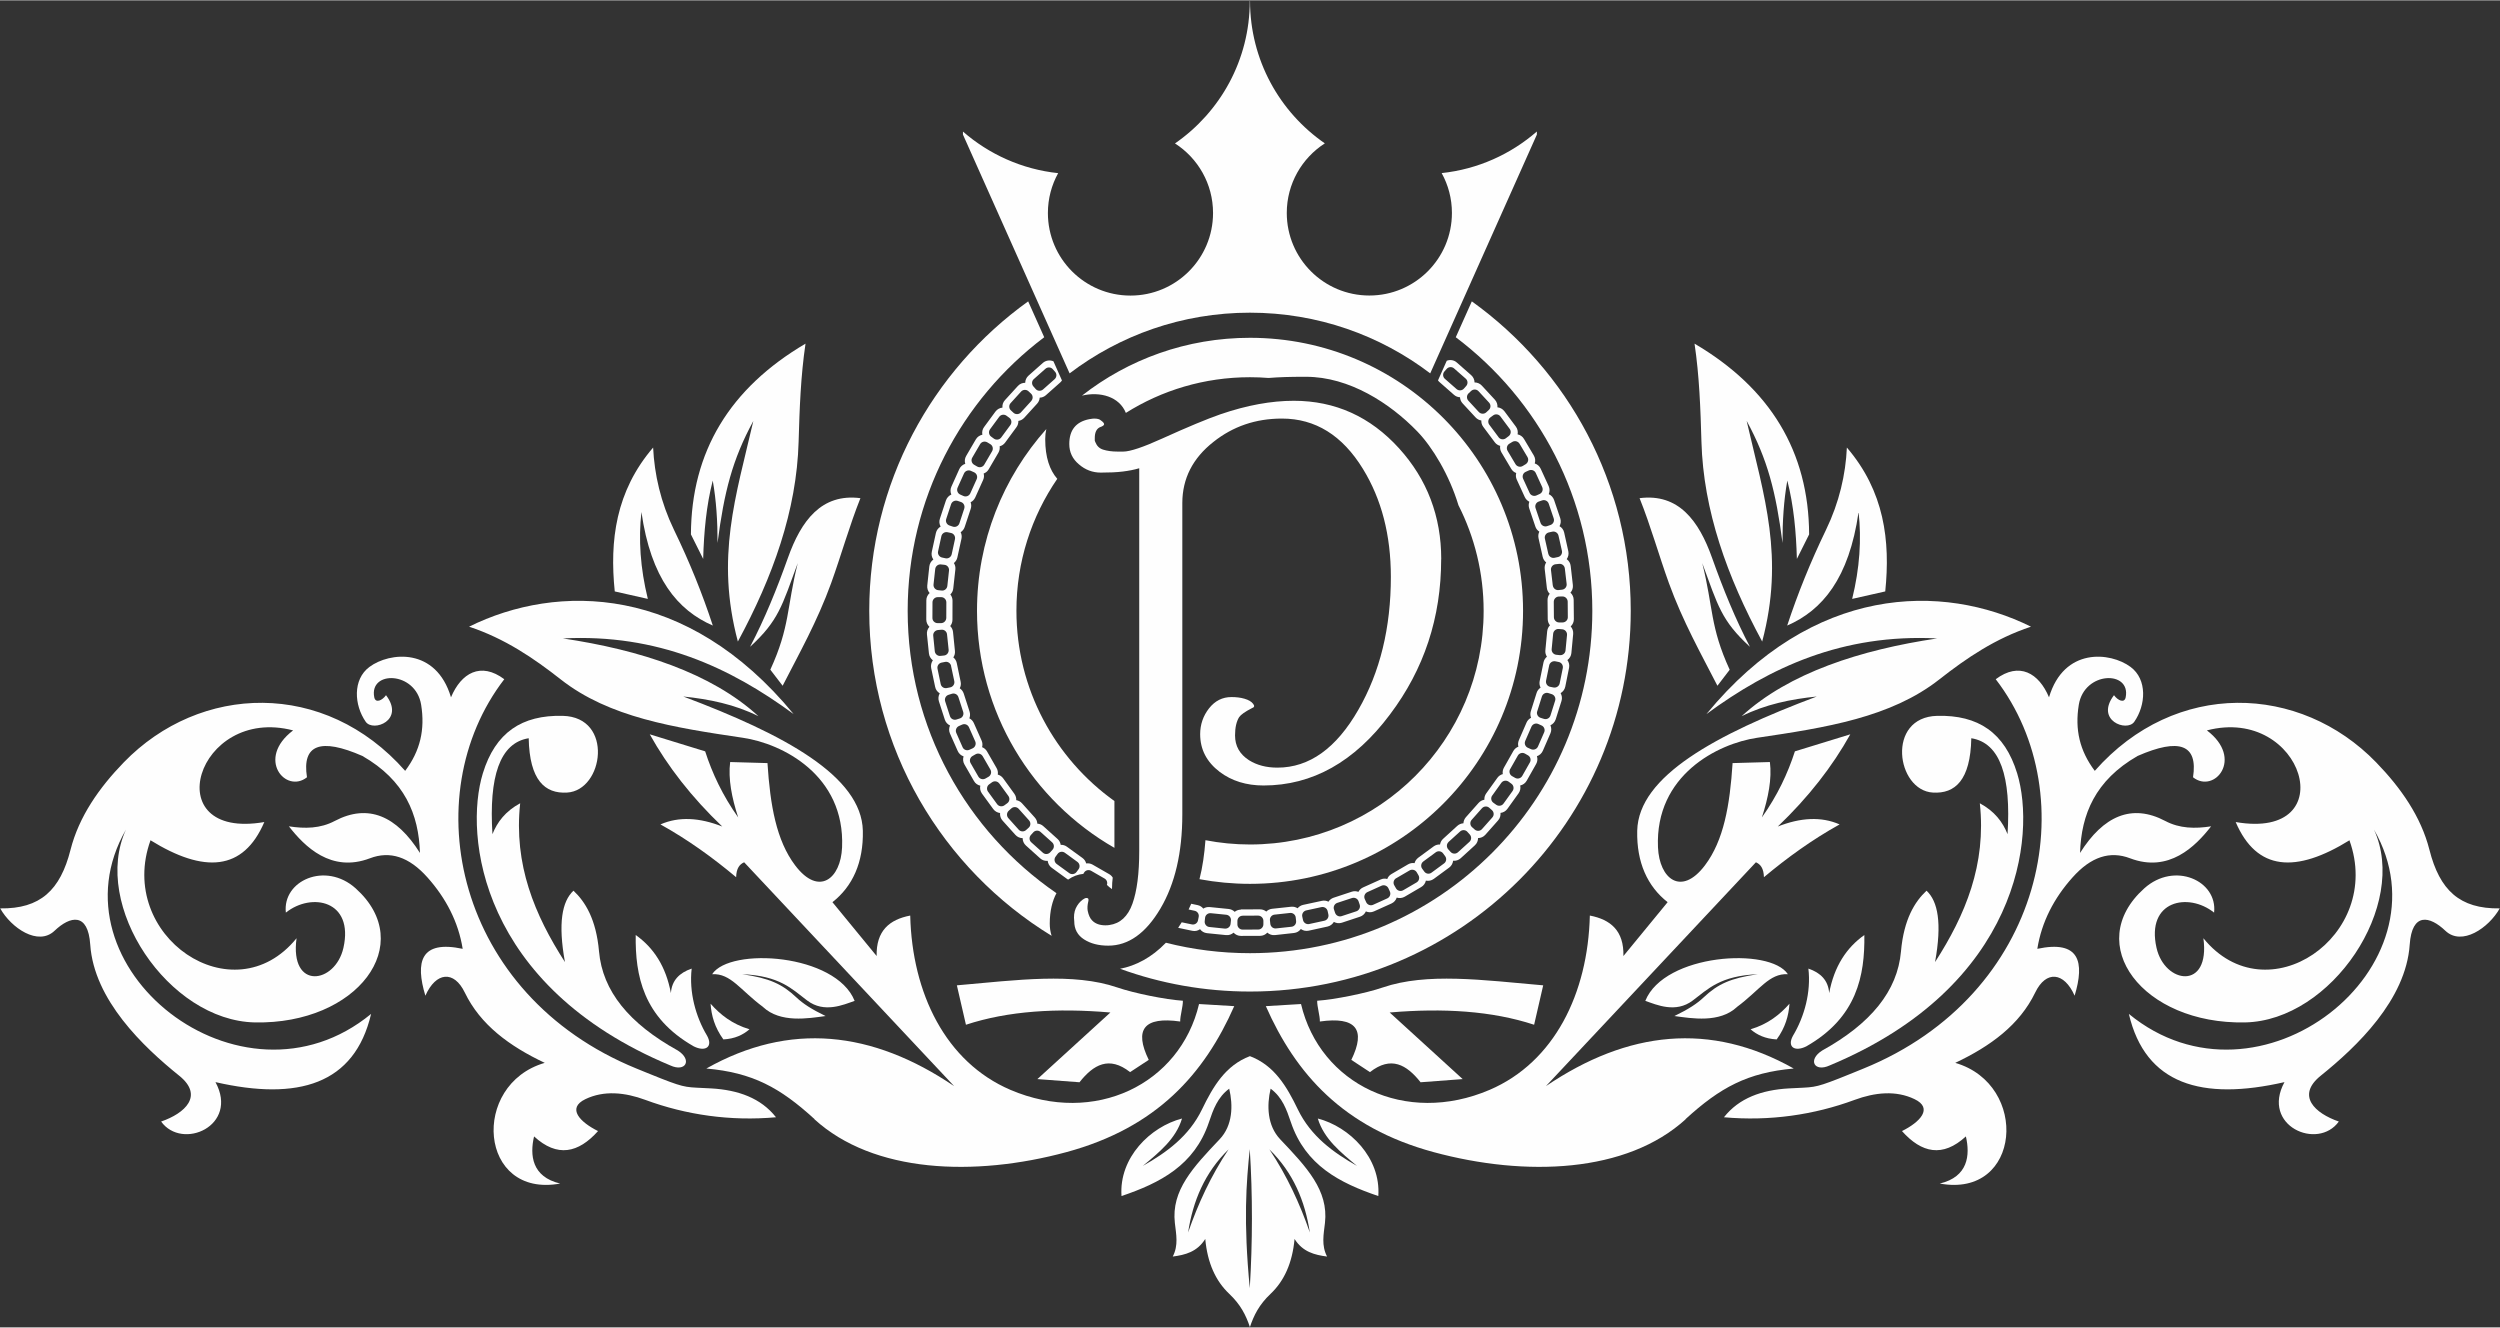 <?xml version="1.0" encoding="UTF-8"?>
<!DOCTYPE svg PUBLIC "-//W3C//DTD SVG 1.1//EN" "http://www.w3.org/Graphics/SVG/1.1/DTD/svg11.dtd">
<!-- Creator: CorelDRAW 2018 (64-Bit) -->
<svg xmlns="http://www.w3.org/2000/svg" xml:space="preserve" width="1.173in" height="0.623in" version="1.1" style="shape-rendering:geometricPrecision; text-rendering:geometricPrecision; image-rendering:optimizeQuality; fill-rule:evenodd; clip-rule:evenodd"
viewBox="0 0 402.07 213.43"
 xmlns:xlink="http://www.w3.org/1999/xlink">
 <rect x="0" y="0" width="402.07" height="213.43" fill="#333333" stroke="none"/>
 <defs>
  <style type="text/css">
   <![CDATA[
    .fil0 {fill:#FEFEFE}
    .fil1 {fill:#FEFEFE;fill-rule:nonzero}
   ]]>
  </style>
 </defs>
 <g id="Layer_x0020_1">
  <g id="_2860010336912">
   <path class="fil0" d="M201.04 54.27c24.25,0 43.91,19.66 43.91,43.91 0,24.25 -19.66,43.91 -43.91,43.91 -2.78,0 -5.49,-0.26 -8.13,-0.75 0.5,-1.96 0.79,-4.01 0.96,-6.27 2.32,0.45 4.72,0.69 7.17,0.69 20.75,0 37.57,-16.82 37.57,-37.57 0,-6.11 -1.46,-11.89 -4.05,-16.99 -1.47,-4.86 -4.18,-9.35 -6.6,-11.85 -4.4,-4.56 -10.96,-8.81 -17.92,-8.81l-0.33 0c-2.17,0 -3.99,0.05 -5.69,0.19 -0.99,-0.08 -1.98,-0.12 -2.99,-0.12 -7.34,0 -14.18,2.1 -19.96,5.74 -1.06,-2.64 -4.16,-3.47 -7.06,-2.78 7.45,-5.83 16.83,-9.3 27.03,-9.3zm-21.81 82.03c-13.21,-7.57 -22.1,-21.81 -22.1,-38.12 0,-11.23 4.22,-21.47 11.15,-29.24 -0.12,0.51 -0.18,1.04 -0.18,1.61 0,2.95 0.72,5 1.94,6.4 -4.14,6.04 -6.57,13.35 -6.57,21.22 0,12.62 6.22,23.78 15.76,30.6l0 7.53z"/>
   <path class="fil0" d="M234.13 54.18c13.34,10.05 21.96,26.02 21.96,44 0,30.41 -24.65,55.06 -55.05,55.06 -4.67,0 -9.2,-0.58 -13.53,-1.68 -2.29,2.39 -4.87,3.71 -7.37,4.19 6.52,2.37 13.56,3.66 20.9,3.66 33.82,0 61.23,-27.41 61.23,-61.23 0,-20.51 -10.08,-38.66 -25.56,-49.77l-2.58 5.77zm-64.22 89.41c-14.45,-9.92 -23.93,-26.56 -23.93,-45.41 0,-17.98 8.62,-33.95 21.96,-44l-2.58 -5.77c-15.48,11.11 -25.56,29.26 -25.56,49.77 0,22.13 11.74,41.51 29.33,52.27 -0.2,-0.62 -0.3,-1.28 -0.3,-1.96 0,-2.05 0.42,-3.67 1.08,-4.9z"/>
   <path class="fil0" d="M248.18 158.41c-9.81,-0.86 -18.72,-2.07 -25.78,0.34 -2.78,0.95 -7.72,1.94 -10.56,2.14 -0.03,0.89 0.46,2.46 0.43,3.34 5.84,-0.83 7.45,1.28 5.06,6.17 1,0.66 2,1.31 3,1.97 3.38,-2.66 5.9,-1.2 8.14,1.63 2.26,-0.17 4.51,-0.34 6.77,-0.51 -3.91,-3.57 -7.83,-7.14 -11.74,-10.71 8.6,-0.74 16.45,-0.26 23.23,1.97 0.49,-2.11 0.97,-4.23 1.46,-6.34z"/>
   <path class="fil0" d="M278.18 107.66c-0.66,0.86 -1.31,1.71 -1.97,2.57 -2.65,-5.17 -5.57,-10.35 -7.8,-16.5 -1.62,-4.48 -2.94,-9.24 -4.72,-13.67 6.26,-0.8 9.53,3.61 11.66,9.6 1.79,5.03 3.73,9.81 6.09,14.31 -4.61,-4.23 -5.13,-6.58 -7.67,-13.46 1.8,7.21 1.23,10.2 4.41,17.14z"/>
   <path class="fil0" d="M280.92 67.68c2.81,12.15 6.09,21.87 2.49,35.44 -5.62,-10.39 -9.46,-21.05 -9.77,-32.14 -0.15,-5.26 -0.33,-10.51 -1.11,-15.77 12.17,7.16 18.37,17.35 18.43,30.68 -0.66,1.31 -1.31,2.63 -1.97,3.94 -0.12,-4.35 -0.51,-8.59 -1.54,-12.6 -0.57,3.21 -0.78,6.58 -0.77,10.03 -1.06,-8.21 -2.4,-13.43 -5.74,-19.58z"/>
   <path class="fil0" d="M297.89 96.26c1.77,-0.4 3.54,-0.8 5.31,-1.2 0.84,-8.16 -0.15,-16.12 -6.17,-23.14 -0.2,4.34 -1.23,8.83 -3.34,13.2 -2.53,5.24 -4.56,10.28 -6.26,15.43 5.64,-2.45 9.95,-7.57 11.48,-18.26 0.49,4.38 0.19,9.02 -1.03,13.97z"/>
   <path class="fil0" d="M258.69 177.97c-5.72,2.9 -11.72,3.56 -17.7,3.64 6.02,-0.7 11.78,-1.83 17.36,-4.89 6.03,-3.31 12.14,-4.67 17.7,-4.37 -7.45,0.4 -11.64,2.71 -17.35,5.61z"/>
   <path class="fil0" d="M271.08 179.93c5.58,-5.1 9.98,-7.48 17.4,-8.14 -13.4,-7.55 -26.68,-6.08 -39.85,2.83 11.26,-12 22.51,-24 33.77,-36 0.72,0.32 1.25,0.94 1.29,2.4 3.75,-3.14 7.74,-6.03 12.17,-8.49 -2.96,-1.3 -6.3,-1.1 -9.94,0.34 4.93,-4.71 8.78,-9.66 11.66,-14.83 -2.97,0.91 -5.94,1.83 -8.91,2.74 -1.14,3.54 -2.8,7.08 -5.31,10.63 1.03,-3.17 1.63,-6.2 1.29,-8.91 -2,0.06 -4,0.11 -6,0.17 -0.44,6.79 -1.42,12.44 -4.46,16.46 -3.8,5.02 -7.33,2.15 -7.54,-2.92 -0.49,-11.62 9.65,-16.68 15.94,-17.61 11.1,-1.64 21.52,-3.27 29.31,-9.39 4.37,-3.43 9,-6.58 14.74,-8.48 -14.23,-7.05 -35.05,-6.81 -52.2,14.06 10.23,-7.52 21.88,-12.94 37.11,-12.17 -12.31,1.83 -23.86,5.54 -31.45,12.51 3.83,-1.91 7.91,-2.74 12.09,-3.17 -16.14,6.07 -28.69,12.78 -28.88,21.6 -0.11,5.07 1.64,8.93 4.89,11.48 -2.37,2.89 -4.74,5.77 -7.11,8.66 0.1,-4.08 -2.07,-5.87 -5.4,-6.51 -0.3,12.52 -5.71,23.57 -16.11,28.03 -13.55,5.8 -27.29,-0.9 -30.34,-13.8 -1.89,0.11 -3.77,0.23 -5.66,0.34 4.8,10.86 12.41,19.53 27,23.48 14.78,4 31.03,3.38 40.54,-5.31z"/>
   <path class="fil0" d="M279.35 161.89c3.66,-2.7 5.18,-5.44 8.19,-5.27 -2.87,-4.39 -19.87,-3.32 -22.93,4.29 1.84,0.64 4.89,2.01 7.62,-0.05 2.48,-1.87 4.42,-3.98 10.47,-4.24 -4.36,0.64 -6.41,1.56 -8.73,3.75 -1.04,0.98 -2.39,1.87 -4.68,2.98 2.8,0.38 7.27,1.16 10.07,-1.46z"/>
   <path class="fil0" d="M287.8 161.37c-0.13,1.91 -0.67,3.83 -2.06,5.74 -1.84,-0.1 -3.16,-0.73 -4.2,-1.63 2.82,-0.84 4.7,-2.36 6.26,-4.11z"/>
   <path class="fil0" d="M299.84 150.32c0.09,6.49 -1.17,13.26 -9.34,17.91 -1.87,0.93 -3.13,0.08 -2.14,-1.71 1.85,-3.09 2.92,-7.03 2.48,-10.8 1.97,0.67 3.2,1.9 3.34,3.94 0.81,-4.31 2.79,-7.31 5.66,-9.34z"/>
   <path class="fil0" d="M310.02 118.59c-1.37,0 -2.48,1.11 -2.48,2.48 0,1.37 1.11,2.48 2.48,2.48 1.37,0 2.48,-1.11 2.48,-2.48 0,-1.37 -1.11,-2.48 -2.48,-2.48z"/>
   <path class="fil0" d="M322.87 134.1c0.58,-9.21 -1.15,-14.68 -5.83,-15.43 -0.13,6.77 -2.62,8.95 -6.17,8.74 -5.9,-0.34 -7.55,-12.14 0.69,-12.34 6.58,-0.16 10.85,2.68 12.86,9.26 3.04,9.95 0.48,34.19 -30.17,46.97 -2.45,1.12 -3.56,-0.89 -1.2,-2.4 7.83,-4.33 12.12,-9.57 12.68,-15.94 0.46,-5.21 2.24,-8.02 4.11,-9.77 1.83,1.71 2.51,5.2 1.37,11.48 4.87,-7.56 8.27,-15.69 7.2,-25.54 2.37,1.28 3.68,3.01 4.46,4.97z"/>
   <path class="fil0" d="M377.9 135.06c-8.64,5.36 -14.96,4.99 -18.34,-2.91 17.47,3.02 10.91,-18.79 -4.63,-14.74 6.02,4.56 1.18,10.25 -2.23,7.54 0.82,-5.28 -2.2,-6.37 -8.91,-3.43 -6.82,3.91 -9.07,9.4 -9.26,15.6 3.74,-5.94 8.31,-7.99 13.71,-5.14 2.31,1.22 4.78,1.26 7.37,0.86 -2.54,3.26 -6.8,7.51 -13.03,5.14 -3.23,-1.23 -6.28,-0.26 -9.26,3.08 -2.97,3.32 -4.97,7.15 -5.66,11.48 6.82,-1.45 7.63,2.13 6,7.54 -1.69,-3.83 -4.6,-4.12 -6.34,-0.51 -2.51,5.2 -7.19,8.63 -12.86,11.31 12,3.49 10.62,21.83 -2.49,19.41 4.57,-1.08 4.9,-4.57 4.2,-7.58 -3.73,3.43 -7.12,2.68 -10.28,-0.86 2.85,-1.41 5.1,-3.67 2.01,-5.14 -2.96,-1.42 -6.32,-1.1 -9.64,0.13 -6.52,2.41 -13.68,3.45 -21,2.79 2.42,-3.08 6.06,-4.39 10.43,-4.64 3.99,-0.23 3.88,0.04 8,-1.57 1.64,-0.64 3.23,-1.31 4.01,-1.62 29.13,-11.87 35.72,-43.83 21.27,-62.62 3.79,-2.84 6.94,-0.99 8.57,2.91 2.4,-8.06 9.86,-7.3 13.11,-4.89 2.73,2.02 2.47,6.15 0.6,8.83 -1.18,1.69 -6.35,-0.22 -3.26,-4.28 0.63,0.87 1.69,1.33 1.88,0.34 0.87,-4.37 -6.66,-4.22 -7.54,1.2 -0.65,3.99 0.14,7.4 2.57,10.63 12.96,-14.72 33,-14 45.25,-1.37 3.98,4.1 7.22,8.74 8.57,14.06 1.65,6.5 4.85,9.52 11.31,9.43 -1.77,3.15 -6.1,6.11 -8.74,3.6 -2.52,-2.4 -5.38,-3 -5.74,2.23 -0.61,8.9 -8.53,16.43 -14.31,21.08 -4,3.22 -0.93,6.05 2.91,7.37 -3.39,4.71 -12.55,0.68 -8.74,-6.34 -13.28,3.04 -22.37,0.39 -25.03,-10.97 20.93,17.2 52.09,-7.62 39.42,-29.65 5.62,12.17 -6.81,30.75 -20.74,31.02 -16.45,0.32 -26.19,-12.59 -16.2,-21.56 4.86,-4.37 11.81,-1.24 11.23,3.9 -4.14,-3.31 -10.97,-1.95 -9.26,5.66 1.31,5.82 8.68,6.89 7.54,-1.54 10.18,12.55 29.04,-0.38 23.48,-15.77z"/>
   <path class="fil0" d="M153.9 158.41c9.8,-0.86 18.72,-2.07 25.78,0.34 2.78,0.95 7.72,1.94 10.56,2.14 0.03,0.89 -0.46,2.46 -0.43,3.34 -5.84,-0.83 -7.44,1.28 -5.06,6.17 -1,0.66 -2,1.31 -3,1.97 -3.38,-2.66 -5.9,-1.2 -8.14,1.63 -2.26,-0.17 -4.51,-0.34 -6.77,-0.51 3.91,-3.57 7.83,-7.14 11.74,-10.71 -8.6,-0.74 -16.45,-0.26 -23.23,1.97 -0.49,-2.11 -0.97,-4.23 -1.46,-6.34z"/>
   <path class="fil0" d="M123.9 107.66c0.66,0.86 1.31,1.71 1.97,2.57 2.65,-5.17 5.57,-10.35 7.8,-16.5 1.62,-4.48 2.94,-9.24 4.71,-13.67 -6.26,-0.8 -9.53,3.61 -11.66,9.6 -1.79,5.03 -3.73,9.81 -6.09,14.31 4.61,-4.23 5.13,-6.58 7.67,-13.46 -1.8,7.21 -1.23,10.2 -4.41,17.14z"/>
   <path class="fil0" d="M121.15 67.68c-2.81,12.15 -6.09,21.87 -2.48,35.44 5.62,-10.39 9.46,-21.05 9.77,-32.14 0.15,-5.26 0.33,-10.51 1.11,-15.77 -12.17,7.16 -18.37,17.35 -18.43,30.68 0.66,1.31 1.31,2.63 1.97,3.94 0.12,-4.35 0.51,-8.59 1.54,-12.6 0.57,3.21 0.78,6.58 0.77,10.03 1.06,-8.21 2.4,-13.43 5.74,-19.58z"/>
   <path class="fil0" d="M104.18 96.26c-1.77,-0.4 -3.54,-0.8 -5.31,-1.2 -0.84,-8.16 0.15,-16.12 6.17,-23.14 0.21,4.34 1.23,8.83 3.34,13.2 2.54,5.24 4.57,10.28 6.26,15.43 -5.64,-2.45 -9.95,-7.57 -11.48,-18.26 -0.49,4.38 -0.19,9.02 1.03,13.97z"/>
   <path class="fil0" d="M143.39 177.97c5.72,2.9 11.72,3.56 17.7,3.64 -6.02,-0.7 -11.78,-1.83 -17.36,-4.89 -6.03,-3.31 -12.14,-4.67 -17.7,-4.37 7.45,0.4 11.64,2.71 17.35,5.61z"/>
   <path class="fil0" d="M131 179.93c-5.58,-5.1 -9.98,-7.48 -17.4,-8.14 13.4,-7.55 26.68,-6.08 39.85,2.83 -11.26,-12 -22.51,-24 -33.77,-36 -0.72,0.32 -1.25,0.94 -1.29,2.4 -3.75,-3.14 -7.74,-6.03 -12.17,-8.49 2.96,-1.3 6.3,-1.1 9.94,0.34 -4.93,-4.71 -8.78,-9.66 -11.66,-14.83 2.97,0.91 5.94,1.83 8.91,2.74 1.14,3.54 2.8,7.08 5.31,10.63 -1.03,-3.17 -1.63,-6.2 -1.29,-8.91 2,0.06 4,0.11 6,0.17 0.44,6.79 1.42,12.44 4.46,16.46 3.8,5.02 7.33,2.15 7.54,-2.92 0.49,-11.62 -9.64,-16.68 -15.94,-17.61 -11.1,-1.64 -21.52,-3.27 -29.31,-9.39 -4.37,-3.43 -9,-6.58 -14.74,-8.48 14.23,-7.05 35.05,-6.81 52.2,14.06 -10.23,-7.52 -21.88,-12.94 -37.11,-12.17 12.31,1.83 23.86,5.54 31.45,12.51 -3.83,-1.91 -7.91,-2.74 -12.09,-3.17 16.14,6.07 28.69,12.78 28.88,21.6 0.11,5.07 -1.64,8.93 -4.89,11.48 2.37,2.89 4.74,5.77 7.11,8.66 -0.1,-4.08 2.08,-5.87 5.4,-6.51 0.3,12.52 5.71,23.57 16.11,28.03 13.55,5.8 27.29,-0.9 30.34,-13.8 1.88,0.11 3.77,0.23 5.66,0.34 -4.8,10.86 -12.41,19.53 -27,23.48 -14.78,4 -31.03,3.38 -40.54,-5.31z"/>
   <path class="fil0" d="M122.72 161.89c-3.66,-2.7 -5.18,-5.44 -8.19,-5.27 2.87,-4.39 19.87,-3.32 22.92,4.29 -1.84,0.64 -4.89,2.01 -7.62,-0.05 -2.48,-1.87 -4.42,-3.98 -10.46,-4.24 4.36,0.64 6.41,1.56 8.73,3.75 1.04,0.98 2.39,1.87 4.68,2.98 -2.8,0.38 -7.27,1.16 -10.07,-1.46z"/>
   <path class="fil0" d="M114.28 161.37c0.13,1.91 0.67,3.83 2.06,5.74 1.84,-0.1 3.16,-0.73 4.2,-1.63 -2.81,-0.84 -4.7,-2.36 -6.26,-4.11z"/>
   <path class="fil0" d="M102.24 150.32c-0.09,6.49 1.17,13.26 9.34,17.91 1.87,0.93 3.13,0.08 2.14,-1.71 -1.85,-3.09 -2.91,-7.03 -2.48,-10.8 -1.97,0.67 -3.2,1.9 -3.34,3.94 -0.81,-4.31 -2.79,-7.31 -5.66,-9.34z"/>
   <path class="fil0" d="M92.06 118.59c1.37,0 2.48,1.11 2.48,2.48 0,1.37 -1.11,2.48 -2.48,2.48 -1.37,0 -2.48,-1.11 -2.48,-2.48 0,-1.37 1.11,-2.48 2.48,-2.48z"/>
   <path class="fil0" d="M79.2 134.1c-0.58,-9.21 1.15,-14.68 5.83,-15.43 0.13,6.77 2.62,8.95 6.17,8.74 5.9,-0.34 7.55,-12.14 -0.69,-12.34 -6.58,-0.16 -10.85,2.68 -12.86,9.26 -3.04,9.95 -0.48,34.19 30.17,46.97 2.45,1.12 3.56,-0.89 1.2,-2.4 -7.84,-4.33 -12.12,-9.57 -12.68,-15.94 -0.46,-5.21 -2.24,-8.02 -4.11,-9.77 -1.83,1.71 -2.51,5.2 -1.37,11.48 -4.87,-7.56 -8.27,-15.69 -7.2,-25.54 -2.37,1.28 -3.68,3.01 -4.46,4.97z"/>
   <path class="fil0" d="M24.17 135.06c8.64,5.36 14.96,4.99 18.34,-2.91 -17.47,3.02 -10.91,-18.79 4.63,-14.74 -6.02,4.56 -1.18,10.25 2.23,7.54 -0.83,-5.28 2.19,-6.37 8.91,-3.43 6.82,3.91 9.07,9.4 9.26,15.6 -3.74,-5.94 -8.31,-7.99 -13.71,-5.14 -2.31,1.22 -4.78,1.26 -7.37,0.86 2.54,3.26 6.8,7.51 13.03,5.14 3.23,-1.23 6.28,-0.26 9.26,3.08 2.96,3.32 4.97,7.15 5.66,11.48 -6.82,-1.45 -7.63,2.13 -6,7.54 1.7,-3.83 4.6,-4.12 6.34,-0.51 2.51,5.2 7.19,8.63 12.86,11.31 -12,3.49 -10.62,21.83 2.48,19.41 -4.57,-1.08 -4.9,-4.57 -4.2,-7.58 3.73,3.43 7.12,2.68 10.29,-0.86 -2.85,-1.41 -5.1,-3.67 -2.02,-5.14 2.96,-1.42 6.32,-1.1 9.64,0.13 6.52,2.41 13.68,3.45 21,2.79 -2.42,-3.08 -6.06,-4.39 -10.42,-4.64 -3.99,-0.23 -3.88,0.04 -8,-1.57 -1.64,-0.64 -3.23,-1.31 -4.01,-1.62 -29.13,-11.87 -35.72,-43.83 -21.27,-62.62 -3.79,-2.84 -6.94,-0.99 -8.57,2.91 -2.4,-8.06 -9.86,-7.3 -13.11,-4.89 -2.73,2.02 -2.47,6.15 -0.6,8.83 1.18,1.69 6.35,-0.22 3.26,-4.28 -0.63,0.87 -1.69,1.33 -1.89,0.34 -0.87,-4.37 6.66,-4.22 7.54,1.2 0.64,3.99 -0.14,7.4 -2.57,10.63 -12.96,-14.72 -33,-14 -45.25,-1.37 -3.98,4.1 -7.22,8.74 -8.57,14.06 -1.65,6.5 -4.85,9.52 -11.31,9.43 1.77,3.15 6.1,6.11 8.74,3.6 2.52,-2.4 5.39,-3 5.74,2.23 0.61,8.9 8.53,16.43 14.31,21.08 4,3.22 0.93,6.05 -2.91,7.37 3.39,4.71 12.55,0.68 8.74,-6.34 13.28,3.04 22.37,0.39 25.03,-10.97 -20.93,17.2 -52.09,-7.62 -39.42,-29.65 -5.61,12.17 6.81,30.75 20.74,31.02 16.45,0.32 26.19,-12.59 16.2,-21.56 -4.86,-4.37 -11.81,-1.24 -11.23,3.9 4.14,-3.31 10.97,-1.95 9.26,5.66 -1.31,5.82 -8.68,6.89 -7.54,-1.54 -10.18,12.55 -29.04,-0.38 -23.48,-15.77z"/>
   <path class="fil0" d="M201.04 213.43c-0.65,-1.95 -1.5,-3.66 -3.34,-5.4 -2.18,-2.06 -3.51,-4.95 -3.86,-8.83 -1.31,2.09 -3.23,2.57 -5.23,2.83 0.94,-1.8 0.55,-3.56 0.34,-5.4 -0.6,-5.24 2.95,-8.97 7.2,-13.46 2.11,-2.22 2.18,-5.43 1.54,-8.14 -1.88,1.4 -2.57,3.36 -3.26,5.4 -2.33,6.93 -7.84,9.76 -14.06,11.87 -0.43,-6.19 4.65,-11.15 9.73,-12.47 -0.98,3.29 -3.72,5.48 -6.3,7.62 3.84,-2.17 7.43,-4.78 9.51,-9.08 1.8,-3.71 3.78,-7.08 7.71,-8.57 3.93,1.49 5.92,4.86 7.71,8.57 2.09,4.31 5.68,6.91 9.51,9.08 -2.57,-2.14 -5.32,-4.34 -6.3,-7.62 5.08,1.32 10.16,6.28 9.73,12.47 -6.22,-2.11 -11.72,-4.94 -14.06,-11.87 -0.69,-2.03 -1.37,-4 -3.26,-5.4 -0.63,2.71 -0.56,5.92 1.54,8.14 4.25,4.48 7.8,8.21 7.2,13.46 -0.21,1.84 -0.6,3.6 0.34,5.4 -2,-0.26 -3.92,-0.74 -5.23,-2.83 -0.35,3.88 -1.68,6.77 -3.86,8.83 -1.84,1.74 -2.69,3.45 -3.34,5.4zm3.11 -28.64c3.86,3.77 5.74,8.34 6.51,13.37 -1.6,-4.61 -3.66,-9.1 -6.51,-13.37zm-6.56 0c-3.86,3.77 -5.74,8.34 -6.51,13.37 1.6,-4.61 3.66,-9.1 6.51,-13.37zm3.41 22.33c-1.04,-10.84 -0.57,-16.92 0,-22.37 0.47,7.46 0.45,14.91 0,22.37z"/>
   <path class="fil0" d="M199.56 146.2l3.09 -0.01c0.38,-0 0.73,0.13 1,0.36 0.25,-0.25 0.57,-0.41 0.94,-0.45l3.07 -0.33c0.38,-0.04 0.74,0.06 1.03,0.25 0.22,-0.27 0.53,-0.47 0.89,-0.55l3.02 -0.65c0.37,-0.08 0.74,-0.02 1.05,0.14 0.19,-0.29 0.47,-0.52 0.83,-0.64l2.93 -0.97c0.36,-0.12 0.73,-0.1 1.06,0.03 0.16,-0.31 0.42,-0.57 0.76,-0.72l2.82 -1.27c0.35,-0.16 0.72,-0.18 1.06,-0.08 0.12,-0.33 0.35,-0.61 0.68,-0.8l2.67 -1.56c0.33,-0.19 0.7,-0.25 1.04,-0.19 0.09,-0.34 0.29,-0.64 0.59,-0.87l2.49 -1.83c0.3,-0.22 0.67,-0.32 1.02,-0.3 0.05,-0.34 0.22,-0.67 0.5,-0.92l2.28 -2.08c0.28,-0.25 0.63,-0.39 0.98,-0.41 0.02,-0.35 0.15,-0.69 0.39,-0.97l2.05 -2.31c0.25,-0.28 0.58,-0.45 0.93,-0.51 -0.02,-0.35 0.07,-0.7 0.29,-1.01l1.8 -2.51c0.22,-0.31 0.53,-0.51 0.87,-0.6 -0.06,-0.34 0,-0.71 0.18,-1.03l1.52 -2.69c0.19,-0.33 0.48,-0.57 0.81,-0.69 -0.09,-0.34 -0.07,-0.7 0.08,-1.05l1.23 -2.83c0.15,-0.35 0.42,-0.61 0.73,-0.77 -0.13,-0.32 -0.15,-0.69 -0.04,-1.05l0.93 -2.95c0.11,-0.36 0.35,-0.65 0.64,-0.85 -0.16,-0.31 -0.22,-0.67 -0.15,-1.03l0.62 -3.03c0.08,-0.37 0.28,-0.69 0.55,-0.91 -0.19,-0.29 -0.29,-0.64 -0.25,-1.02l0.29 -3.07c0.04,-0.38 0.2,-0.71 0.45,-0.96 -0.22,-0.27 -0.35,-0.61 -0.36,-0.98l-0.03 -3.09c-0,-0.38 0.13,-0.73 0.35,-1 -0.25,-0.24 -0.42,-0.57 -0.46,-0.94l-0.35 -3.07c-0.04,-0.38 0.05,-0.74 0.24,-1.03 -0.27,-0.22 -0.47,-0.52 -0.56,-0.89l-0.67 -3.01c-0.08,-0.37 -0.03,-0.74 0.13,-1.05 -0.29,-0.19 -0.53,-0.47 -0.64,-0.82l-0.99 -2.93c-0.12,-0.36 -0.1,-0.73 0.02,-1.06 -0.31,-0.16 -0.57,-0.41 -0.73,-0.75l-1.29 -2.81c-0.16,-0.34 -0.18,-0.72 -0.09,-1.06 -0.33,-0.12 -0.61,-0.35 -0.8,-0.67l-1.58 -2.66c-0.19,-0.33 -0.25,-0.69 -0.2,-1.04 -0.34,-0.09 -0.65,-0.28 -0.87,-0.58l-1.85 -2.48c-0.23,-0.3 -0.33,-0.66 -0.31,-1.02 -0.34,-0.05 -0.67,-0.22 -0.92,-0.49l-2.1 -2.27c-0.26,-0.28 -0.39,-0.62 -0.41,-0.98 -0.35,-0.01 -0.69,-0.14 -0.97,-0.39l-2.32 -2.04c-0.1,-0.08 -0.18,-0.18 -0.25,-0.28l1.41 -3.16c0.53,-0.21 1.16,-0.12 1.61,0.28l2.32 2.04c0.35,0.31 0.53,0.74 0.54,1.17 0.43,-0 0.86,0.17 1.17,0.51l2.1 2.27c0.31,0.34 0.45,0.79 0.41,1.22 0.42,0.04 0.83,0.26 1.11,0.62l1.85 2.48c0.28,0.37 0.37,0.83 0.28,1.25 0.42,0.09 0.8,0.34 1.03,0.74l1.58 2.66c0.24,0.4 0.28,0.86 0.15,1.28 0.41,0.13 0.76,0.43 0.95,0.84l1.29 2.81c0.19,0.42 0.18,0.89 0.01,1.29 0.39,0.17 0.71,0.5 0.86,0.94l0.99 2.93c0.15,0.44 0.09,0.9 -0.12,1.28 0.37,0.21 0.65,0.57 0.75,1.02l0.67 3.02c0.1,0.45 -0.01,0.91 -0.26,1.26 0.35,0.25 0.59,0.64 0.64,1.1l0.35 3.07c0.05,0.46 -0.1,0.9 -0.39,1.22 0.32,0.29 0.52,0.7 0.52,1.16l0.03 3.09c0.01,0.46 -0.19,0.88 -0.51,1.18 0.28,0.32 0.44,0.75 0.4,1.21l-0.29 3.08c-0.04,0.46 -0.29,0.86 -0.64,1.12 0.25,0.35 0.36,0.79 0.27,1.24l-0.61 3.03c-0.09,0.46 -0.38,0.82 -0.75,1.05 0.21,0.37 0.28,0.83 0.14,1.26l-0.93 2.95c-0.14,0.44 -0.46,0.78 -0.85,0.96 0.17,0.39 0.19,0.85 0.01,1.27l-1.23 2.83c-0.19,0.43 -0.54,0.73 -0.95,0.87 0.13,0.41 0.1,0.86 -0.13,1.26l-1.52 2.69c-0.23,0.4 -0.61,0.67 -1.04,0.76 0.09,0.42 0.01,0.87 -0.26,1.25l-1.8 2.51c-0.27,0.38 -0.68,0.6 -1.11,0.65 0.04,0.42 -0.08,0.87 -0.39,1.21l-2.05 2.31c-0.31,0.35 -0.74,0.52 -1.17,0.53 -0,0.43 -0.17,0.85 -0.51,1.16l-2.28 2.08c-0.34,0.31 -0.79,0.45 -1.22,0.4 -0.05,0.42 -0.26,0.83 -0.63,1.1l-2.49 1.83c-0.37,0.27 -0.83,0.36 -1.26,0.27 -0.09,0.42 -0.35,0.8 -0.75,1.03l-2.66 1.56c-0.4,0.23 -0.86,0.27 -1.28,0.14 -0.13,0.41 -0.43,0.76 -0.85,0.95l-2.82 1.27c-0.42,0.19 -0.89,0.18 -1.29,0 -0.18,0.39 -0.51,0.71 -0.94,0.85l-2.93 0.97c-0.44,0.14 -0.9,0.08 -1.28,-0.13 -0.22,0.37 -0.58,0.65 -1.03,0.75l-3.02 0.66c-0.45,0.1 -0.91,-0.01 -1.26,-0.27 -0.25,0.35 -0.64,0.59 -1.1,0.64l-3.07 0.34c-0.46,0.05 -0.9,-0.11 -1.22,-0.4 -0.29,0.32 -0.7,0.52 -1.16,0.52l-3.09 0.01c-0.46,0 -0.88,-0.2 -1.18,-0.52 -0.32,0.28 -0.75,0.44 -1.21,0.39l-3.07 -0.31c-0.46,-0.05 -0.86,-0.29 -1.11,-0.64 -0.35,0.25 -0.79,0.36 -1.24,0.26l-2.28 -0.48c0.19,-0.29 0.38,-0.58 0.57,-0.89l1.63 0.34c0.45,0.1 0.9,-0.19 0.99,-0.65l0.11 -0.55c0.1,-0.45 -0.2,-0.9 -0.65,-0.99l-0.97 -0.21c0.15,-0.31 0.29,-0.61 0.42,-0.92l1.04 0.22c0.37,0.08 0.68,0.28 0.9,0.56 0.29,-0.19 0.65,-0.28 1.02,-0.25l3.07 0.31c0.38,0.04 0.71,0.21 0.96,0.46 0.27,-0.22 0.61,-0.35 0.98,-0.35zm-27.77 -4.79c-0.05,-0.03 -0.1,-0.06 -0.15,-0.09l-2.5 -1.82c-0.38,-0.27 -0.59,-0.68 -0.64,-1.11 -0.43,0.04 -0.87,-0.09 -1.21,-0.4l-2.3 -2.07c-0.34,-0.31 -0.52,-0.74 -0.52,-1.18 -0.43,-0 -0.85,-0.18 -1.16,-0.52l-2.07 -2.3c-0.31,-0.34 -0.44,-0.79 -0.4,-1.22 -0.42,-0.05 -0.83,-0.27 -1.1,-0.64l-1.82 -2.5c-0.27,-0.38 -0.35,-0.84 -0.26,-1.26 -0.42,-0.09 -0.8,-0.35 -1.02,-0.75l-1.54 -2.68c-0.23,-0.4 -0.26,-0.87 -0.13,-1.28 -0.41,-0.14 -0.75,-0.44 -0.94,-0.86l-1.25 -2.82c-0.19,-0.42 -0.17,-0.89 0.01,-1.29 -0.39,-0.18 -0.7,-0.51 -0.84,-0.95l-0.95 -2.94c-0.14,-0.44 -0.08,-0.9 0.14,-1.28 -0.37,-0.22 -0.65,-0.58 -0.74,-1.03l-0.64 -3.02c-0.09,-0.45 0.02,-0.91 0.27,-1.26 -0.34,-0.26 -0.58,-0.65 -0.63,-1.1l-0.32 -3.07c-0.05,-0.46 0.11,-0.9 0.4,-1.22 -0.31,-0.29 -0.51,-0.71 -0.51,-1.17l0.01 -3.09c0,-0.46 0.21,-0.88 0.53,-1.17 -0.28,-0.32 -0.43,-0.76 -0.38,-1.21l0.33 -3.07c0.05,-0.46 0.3,-0.86 0.65,-1.11 -0.25,-0.35 -0.35,-0.8 -0.25,-1.25l0.66 -3.02c0.1,-0.45 0.39,-0.82 0.76,-1.03 -0.21,-0.37 -0.27,-0.83 -0.12,-1.26l0.97 -2.94c0.15,-0.44 0.47,-0.77 0.87,-0.95 -0.17,-0.39 -0.18,-0.85 0.01,-1.27l1.27 -2.82c0.19,-0.42 0.55,-0.72 0.96,-0.85 -0.13,-0.41 -0.09,-0.87 0.14,-1.26l1.56 -2.67c0.23,-0.4 0.62,-0.66 1.05,-0.75 -0.08,-0.42 0,-0.87 0.28,-1.24l1.83 -2.49c0.28,-0.37 0.69,-0.59 1.12,-0.63 -0.04,-0.43 0.09,-0.87 0.4,-1.2l2.08 -2.28c0.31,-0.34 0.74,-0.52 1.18,-0.51 0.01,-0.43 0.19,-0.85 0.53,-1.15l2.31 -2.05c0.48,-0.42 1.15,-0.5 1.7,-0.26l1.37 3.08c-0.08,0.12 -0.17,0.23 -0.28,0.33l-2.31 2.05c-0.28,0.25 -0.63,0.38 -0.99,0.39 -0.02,0.35 -0.16,0.69 -0.41,0.96l-2.08 2.28c-0.26,0.28 -0.59,0.45 -0.94,0.5 0.01,0.35 -0.08,0.7 -0.3,1l-1.83 2.49c-0.22,0.3 -0.54,0.51 -0.88,0.59 0.05,0.34 -0.01,0.71 -0.2,1.03l-1.56 2.67c-0.19,0.33 -0.48,0.56 -0.81,0.68 0.09,0.34 0.07,0.7 -0.09,1.04l-1.27 2.82c-0.16,0.34 -0.42,0.61 -0.74,0.76 0.12,0.33 0.14,0.69 0.02,1.05l-0.97 2.93c-0.12,0.36 -0.36,0.65 -0.65,0.84 0.16,0.31 0.21,0.67 0.13,1.04l-0.66 3.02c-0.08,0.37 -0.29,0.68 -0.56,0.9 0.19,0.29 0.28,0.65 0.24,1.02l-0.34 3.07c-0.04,0.38 -0.21,0.71 -0.47,0.96 0.22,0.27 0.35,0.62 0.35,0.99l-0.01 3.09c-0,0.38 -0.14,0.73 -0.36,1 0.24,0.25 0.41,0.57 0.45,0.94l0.31 3.07c0.04,0.38 -0.06,0.74 -0.26,1.03 0.27,0.22 0.47,0.53 0.55,0.89l0.63 3.03c0.08,0.37 0.02,0.74 -0.15,1.05 0.29,0.19 0.52,0.48 0.64,0.83l0.95 2.94c0.11,0.36 0.09,0.73 -0.04,1.06 0.31,0.16 0.57,0.42 0.72,0.76l1.25 2.82c0.15,0.35 0.17,0.72 0.08,1.06 0.32,0.13 0.61,0.36 0.79,0.68l1.54 2.68c0.19,0.33 0.25,0.7 0.19,1.05 0.33,0.09 0.64,0.29 0.86,0.59l1.81 2.5c0.22,0.31 0.32,0.67 0.3,1.02 0.34,0.06 0.67,0.22 0.92,0.5l2.07 2.3c0.25,0.28 0.39,0.63 0.4,0.98 0.35,0.02 0.69,0.15 0.96,0.4l2.3 2.07c0.28,0.25 0.45,0.59 0.5,0.94 0.35,-0.02 0.7,0.08 1,0.3l2.5 1.81c0.31,0.22 0.51,0.54 0.6,0.88 0.34,-0.05 0.71,0 1.03,0.19l2.68 1.54c0.24,0.14 0.43,0.33 0.56,0.55 -0.06,0.5 -0.12,1.06 -0.12,1.85 -0.32,-0.22 -0.59,-0.45 -0.82,-0.68 0.14,-0.38 -0.01,-0.81 -0.37,-1.02l-2.17 -1.25c-0.4,-0.23 -0.91,-0.09 -1.14,0.31l-0.11 0.19c-0.82,0.07 -1.68,0.38 -2.46,0.93zm33.2 5.63l2.48 -0.27c0.46,-0.05 0.88,0.28 0.92,0.74l0.06 0.56c0.05,0.46 -0.29,0.88 -0.74,0.92l-2.49 0.27c-0.46,0.05 -0.87,-0.28 -0.92,-0.74l-0.06 -0.56c-0.05,-0.46 0.28,-0.87 0.74,-0.92zm5.09 -0.68l2.44 -0.53c0.45,-0.09 0.9,0.19 1,0.64l0.12 0.55c0.1,0.45 -0.19,0.9 -0.64,1l-2.44 0.53c-0.45,0.1 -0.9,-0.19 -1,-0.64l-0.12 -0.55c-0.1,-0.45 0.19,-0.9 0.64,-1zm4.99 -1.21l2.37 -0.78c0.44,-0.14 0.92,0.1 1.06,0.54l0.18 0.53c0.14,0.44 -0.1,0.91 -0.53,1.06l-2.37 0.78c-0.44,0.15 -0.91,-0.09 -1.06,-0.53l-0.18 -0.54c-0.15,-0.44 0.09,-0.91 0.53,-1.06zm4.84 -1.73l2.28 -1.03c0.42,-0.19 0.92,-0 1.11,0.42l0.23 0.51c0.19,0.42 0,0.92 -0.42,1.11l-2.28 1.03c-0.42,0.19 -0.92,0 -1.11,-0.42l-0.23 -0.51c-0.19,-0.42 -0,-0.91 0.42,-1.11zm4.63 -2.23l2.16 -1.26c0.4,-0.23 0.92,-0.1 1.15,0.3l0.28 0.48c0.23,0.4 0.1,0.91 -0.3,1.15l-2.16 1.26c-0.4,0.23 -0.91,0.1 -1.15,-0.3l-0.28 -0.49c-0.24,-0.4 -0.1,-0.91 0.3,-1.15zm4.37 -2.7l2.01 -1.48c0.37,-0.27 0.9,-0.19 1.17,0.18l0.33 0.45c0.28,0.37 0.2,0.9 -0.18,1.17l-2.01 1.48c-0.37,0.28 -0.9,0.2 -1.17,-0.18l-0.33 -0.45c-0.28,-0.37 -0.19,-0.9 0.18,-1.17zm4.06 -3.14l1.85 -1.68c0.34,-0.31 0.88,-0.29 1.18,0.06l0.38 0.42c0.31,0.34 0.29,0.87 -0.05,1.18l-1.85 1.68c-0.34,0.31 -0.87,0.29 -1.18,-0.05l-0.38 -0.42c-0.31,-0.34 -0.29,-0.87 0.05,-1.18zm3.71 -3.55l1.66 -1.87c0.31,-0.34 0.84,-0.38 1.18,-0.07l0.42 0.37c0.35,0.31 0.38,0.84 0.07,1.18l-1.66 1.87c-0.3,0.35 -0.84,0.38 -1.18,0.07l-0.42 -0.37c-0.35,-0.3 -0.37,-0.84 -0.07,-1.18zm3.32 -3.92l1.45 -2.03c0.27,-0.38 0.8,-0.46 1.17,-0.2l0.45 0.33c0.38,0.27 0.46,0.79 0.2,1.17l-1.46 2.03c-0.27,0.38 -0.79,0.46 -1.17,0.2l-0.46 -0.33c-0.38,-0.27 -0.46,-0.79 -0.19,-1.17zm2.88 -4.25l1.23 -2.17c0.23,-0.4 0.74,-0.55 1.14,-0.32l0.49 0.28c0.4,0.23 0.54,0.74 0.31,1.14l-1.23 2.17c-0.23,0.4 -0.74,0.54 -1.14,0.32l-0.49 -0.28c-0.4,-0.22 -0.54,-0.74 -0.32,-1.14zm2.42 -4.53l1 -2.29c0.19,-0.42 0.68,-0.62 1.1,-0.43l0.51 0.23c0.43,0.18 0.62,0.68 0.44,1.1l-1 2.29c-0.18,0.42 -0.68,0.62 -1.1,0.44l-0.52 -0.23c-0.42,-0.18 -0.62,-0.68 -0.43,-1.1zm1.93 -4.76l0.75 -2.38c0.14,-0.44 0.61,-0.69 1.05,-0.55l0.53 0.17c0.44,0.14 0.69,0.61 0.55,1.05l-0.75 2.38c-0.14,0.44 -0.61,0.69 -1.05,0.55l-0.54 -0.17c-0.44,-0.14 -0.69,-0.61 -0.55,-1.05zm1.42 -4.93l0.5 -2.45c0.09,-0.45 0.54,-0.75 0.99,-0.66l0.55 0.11c0.45,0.09 0.74,0.54 0.65,0.99l-0.5 2.45c-0.09,0.45 -0.54,0.75 -0.99,0.66l-0.55 -0.11c-0.45,-0.09 -0.74,-0.53 -0.65,-0.99zm0.9 -5.06l0.24 -2.49c0.05,-0.46 0.46,-0.8 0.91,-0.76l0.56 0.05c0.46,0.04 0.8,0.46 0.76,0.91l-0.24 2.49c-0.04,0.46 -0.45,0.8 -0.91,0.76l-0.56 -0.06c-0.46,-0.04 -0.8,-0.45 -0.76,-0.91zm0.36 -5.12l-0.02 -2.5c-0,-0.46 0.37,-0.84 0.83,-0.85l0.56 -0.01c0.46,-0.01 0.84,0.37 0.85,0.83l0.02 2.5c0.01,0.46 -0.37,0.84 -0.83,0.85l-0.56 0c-0.46,0.01 -0.84,-0.37 -0.85,-0.83zm-0.18 -5.13l-0.29 -2.48c-0.05,-0.46 0.28,-0.88 0.74,-0.93l0.56 -0.06c0.46,-0.06 0.88,0.28 0.93,0.74l0.29 2.48c0.06,0.46 -0.28,0.88 -0.73,0.93l-0.56 0.06c-0.46,0.06 -0.87,-0.28 -0.93,-0.73zm-0.72 -5.09l-0.55 -2.44c-0.1,-0.45 0.19,-0.9 0.64,-1l0.55 -0.12c0.45,-0.1 0.9,0.19 1,0.64l0.55 2.44c0.1,0.45 -0.18,0.9 -0.63,1l-0.55 0.12c-0.45,0.1 -0.9,-0.18 -1,-0.63zm-1.25 -4.98l-0.8 -2.37c-0.15,-0.44 0.09,-0.92 0.53,-1.06l0.53 -0.18c0.44,-0.15 0.91,0.09 1.06,0.53l0.8 2.37c0.15,0.44 -0.09,0.91 -0.53,1.06l-0.53 0.18c-0.44,0.15 -0.91,-0.09 -1.06,-0.53zm-1.76 -4.82l-1.04 -2.27c-0.19,-0.42 -0.01,-0.92 0.41,-1.11l0.51 -0.23c0.42,-0.19 0.92,-0.01 1.11,0.41l1.04 2.27c0.19,0.42 0.01,0.92 -0.41,1.11l-0.51 0.23c-0.42,0.19 -0.92,0.01 -1.11,-0.41zm-2.26 -4.61l-1.28 -2.15c-0.23,-0.4 -0.11,-0.91 0.29,-1.15l0.48 -0.29c0.4,-0.24 0.91,-0.1 1.15,0.29l1.28 2.15c0.24,0.4 0.1,0.91 -0.29,1.15l-0.48 0.29c-0.4,0.24 -0.91,0.1 -1.15,-0.29zm-2.73 -4.35l-1.49 -2c-0.27,-0.37 -0.2,-0.9 0.17,-1.17l0.45 -0.33c0.37,-0.28 0.9,-0.2 1.17,0.17l1.49 2c0.28,0.37 0.2,0.9 -0.17,1.17l-0.45 0.34c-0.37,0.28 -0.9,0.2 -1.17,-0.17zm-3.17 -4.04l-1.69 -1.83c-0.31,-0.34 -0.29,-0.87 0.05,-1.19l0.41 -0.38c0.34,-0.31 0.87,-0.29 1.18,0.05l1.7 1.84c0.31,0.34 0.29,0.87 -0.05,1.18l-0.41 0.38c-0.34,0.31 -0.87,0.29 -1.19,-0.05zm-3.58 -3.69l-1.88 -1.65c-0.35,-0.3 -0.38,-0.84 -0.08,-1.18l0.37 -0.42c0.3,-0.35 0.84,-0.38 1.18,-0.08l1.88 1.65c0.35,0.3 0.38,0.84 0.08,1.18l-0.37 0.42c-0.31,0.35 -0.84,0.38 -1.18,0.08zm-64.64 -1.6l-1.87 1.66c-0.35,0.3 -0.88,0.28 -1.18,-0.07l-0.37 -0.42c-0.31,-0.35 -0.28,-0.88 0.07,-1.18l1.87 -1.66c0.35,-0.31 0.88,-0.28 1.18,0.07l0.37 0.42c0.31,0.34 0.27,0.87 -0.07,1.18zm-3.75 3.5l-1.68 1.85c-0.31,0.34 -0.85,0.37 -1.19,0.06l-0.41 -0.38c-0.34,-0.31 -0.37,-0.84 -0.05,-1.18l1.68 -1.85c0.31,-0.34 0.84,-0.37 1.18,-0.06l0.41 0.38c0.34,0.31 0.36,0.84 0.05,1.18zm-3.37 3.88l-1.48 2.01c-0.28,0.37 -0.8,0.45 -1.17,0.18l-0.45 -0.33c-0.37,-0.27 -0.45,-0.8 -0.18,-1.17l1.48 -2.01c0.27,-0.37 0.8,-0.45 1.17,-0.18l0.45 0.33c0.38,0.27 0.45,0.79 0.18,1.17zm-2.94 4.21l-1.26 2.16c-0.23,0.4 -0.75,0.54 -1.15,0.3l-0.48 -0.28c-0.4,-0.23 -0.54,-0.75 -0.3,-1.15l1.26 -2.16c0.23,-0.4 0.75,-0.53 1.15,-0.3l0.48 0.29c0.4,0.23 0.53,0.74 0.3,1.14zm-2.48 4.5l-1.03 2.28c-0.19,0.42 -0.69,0.61 -1.11,0.42l-0.51 -0.23c-0.42,-0.19 -0.61,-0.69 -0.42,-1.11l1.03 -2.28c0.19,-0.42 0.69,-0.61 1.11,-0.42l0.51 0.23c0.42,0.19 0.61,0.68 0.42,1.11zm-2 4.73l-0.78 2.37c-0.15,0.44 -0.62,0.68 -1.06,0.53l-0.53 -0.18c-0.44,-0.14 -0.68,-0.62 -0.53,-1.05l0.78 -2.37c0.14,-0.44 0.62,-0.68 1.06,-0.54l0.53 0.18c0.44,0.14 0.67,0.62 0.53,1.05zm-1.49 4.91l-0.53 2.44c-0.1,0.45 -0.55,0.74 -1,0.64l-0.55 -0.12c-0.45,-0.1 -0.74,-0.55 -0.64,-0.99l0.53 -2.44c0.1,-0.45 0.54,-0.74 1,-0.64l0.55 0.12c0.45,0.09 0.73,0.54 0.64,0.99zm-0.96 5.05l-0.27 2.48c-0.05,0.46 -0.47,0.8 -0.92,0.74l-0.56 -0.06c-0.46,-0.05 -0.79,-0.46 -0.74,-0.92l0.27 -2.48c0.05,-0.46 0.46,-0.79 0.92,-0.74l0.56 0.06c0.46,0.04 0.79,0.46 0.74,0.92zm-0.43 5.12l-0.01 2.5c-0.01,0.46 -0.38,0.84 -0.84,0.84l-0.56 -0c-0.46,-0 -0.84,-0.38 -0.83,-0.84l0.01 -2.5c0,-0.46 0.38,-0.84 0.84,-0.84l0.56 0c0.46,-0 0.83,0.38 0.83,0.84zm0.11 5.14l0.26 2.49c0.04,0.46 -0.29,0.88 -0.75,0.92l-0.56 0.06c-0.46,0.05 -0.87,-0.29 -0.92,-0.75l-0.25 -2.49c-0.05,-0.46 0.29,-0.87 0.75,-0.92l0.56 -0.05c0.46,-0.05 0.87,0.29 0.91,0.75zm0.65 5.1l0.52 2.44c0.09,0.45 -0.2,0.9 -0.65,0.99l-0.55 0.11c-0.45,0.1 -0.9,-0.19 -0.99,-0.65l-0.51 -2.45c-0.1,-0.45 0.2,-0.9 0.65,-0.99l0.55 -0.11c0.45,-0.1 0.89,0.19 0.99,0.65zm1.18 5l0.77 2.38c0.14,0.44 -0.1,0.92 -0.54,1.05l-0.54 0.17c-0.44,0.14 -0.91,-0.1 -1.05,-0.54l-0.77 -2.38c-0.14,-0.44 0.1,-0.91 0.54,-1.05l0.54 -0.17c0.44,-0.14 0.91,0.1 1.05,0.54zm1.7 4.85l1.01 2.28c0.18,0.42 -0.01,0.92 -0.43,1.11l-0.51 0.23c-0.42,0.19 -0.92,-0 -1.1,-0.42l-1.01 -2.29c-0.19,-0.42 0,-0.92 0.42,-1.11l0.52 -0.23c0.42,-0.19 0.91,0 1.1,0.43zm2.2 4.64l1.25 2.17c0.23,0.4 0.09,0.92 -0.31,1.15l-0.49 0.28c-0.4,0.23 -0.91,0.09 -1.14,-0.31l-1.25 -2.17c-0.23,-0.4 -0.09,-0.91 0.31,-1.14l0.49 -0.28c0.4,-0.23 0.91,-0.09 1.14,0.31zm2.67 4.39l1.47 2.02c0.27,0.38 0.19,0.9 -0.19,1.17l-0.45 0.33c-0.37,0.27 -0.9,0.19 -1.17,-0.18l-1.47 -2.02c-0.27,-0.37 -0.19,-0.9 0.18,-1.17l0.46 -0.33c0.37,-0.27 0.89,-0.19 1.17,0.19zm3.12 4.08l1.67 1.86c0.31,0.35 0.28,0.88 -0.06,1.18l-0.42 0.38c-0.34,0.31 -0.87,0.28 -1.18,-0.06l-1.67 -1.86c-0.31,-0.34 -0.28,-0.87 0.06,-1.18l0.42 -0.38c0.34,-0.31 0.87,-0.28 1.18,0.06zm3.53 3.73l1.86 1.67c0.34,0.31 0.37,0.84 0.06,1.18l-0.38 0.42c-0.31,0.34 -0.84,0.37 -1.18,0.06l-1.86 -1.67c-0.35,-0.31 -0.37,-0.84 -0.06,-1.18l0.38 -0.42c0.31,-0.35 0.84,-0.37 1.18,-0.06zm3.9 3.34l2.02 1.47c0.37,0.27 0.46,0.8 0.19,1.17l-0.33 0.45c-0.27,0.37 -0.8,0.46 -1.17,0.19l-2.02 -1.47c-0.38,-0.27 -0.46,-0.8 -0.19,-1.17l0.33 -0.45c0.27,-0.38 0.79,-0.46 1.17,-0.19zm23.47 9.72l2.49 0.25c0.46,0.05 0.8,0.46 0.75,0.92l-0.06 0.56c-0.05,0.46 -0.46,0.79 -0.92,0.75l-2.49 -0.26c-0.46,-0.04 -0.79,-0.46 -0.75,-0.91l0.06 -0.56c0.04,-0.46 0.46,-0.79 0.92,-0.75zm5.12 0.4l2.5 -0.01c0.46,0 0.84,0.38 0.84,0.84l0 0.56c0,0.46 -0.38,0.84 -0.84,0.84l-2.5 0.01c-0.46,0 -0.84,-0.37 -0.84,-0.83l0 -0.56c-0,-0.46 0.37,-0.84 0.83,-0.84z"/>
   <path class="fil0" d="M201.04 0l0 0 -0 0.08 -0 -0.08zm0 0.08c0,9.51 4.76,17.9 12.03,22.92 -3.68,2.36 -6.12,6.49 -6.12,11.19 0,7.34 5.95,13.28 13.28,13.28 7.34,0 13.28,-5.95 13.28,-13.28 0,-2.33 -0.6,-4.51 -1.65,-6.41 5.83,-0.62 11.12,-3.04 15.31,-6.69l0 0.5 -17.15 38.4c-8.05,-6.12 -18.1,-9.76 -29,-9.76 -10.9,0 -20.94,3.64 -29,9.76l-17.15 -38.4 0 -0.49c4.19,3.65 9.48,6.07 15.31,6.69 -1.05,1.9 -1.65,4.09 -1.65,6.41 0,7.34 5.95,13.28 13.28,13.28 7.34,0 13.28,-5.95 13.28,-13.28 0,-4.7 -2.44,-8.83 -6.12,-11.19 7.27,-5.03 12.03,-13.42 12.03,-22.92z"/>
   <path class="fil1" d="M231.78 89.88c0,9.37 -2.74,17.69 -8.25,24.99 -5.69,7.6 -12.46,11.4 -20.32,11.4 -2.76,0 -5.11,-0.73 -7.04,-2.18 -2.1,-1.6 -3.15,-3.61 -3.15,-6.07 0,-1.55 0.48,-2.95 1.43,-4.16 0.96,-1.21 2.15,-1.81 3.6,-1.81 0.77,0 1.47,0.08 2.11,0.27 0.65,0.19 1.11,0.46 1.38,0.82 0.27,0.34 0.2,0.56 -0.21,0.7 -1.09,0.56 -1.77,1.04 -2.05,1.45 -0.43,0.7 -0.65,1.67 -0.65,2.93 0,1.71 0.75,3.02 2.25,3.99 1.28,0.8 2.79,1.19 4.57,1.19 5.11,0 9.46,-3.1 13.02,-9.32 3.48,-6.05 5.22,-13.18 5.22,-21.36 0,-6.72 -1.5,-12.51 -4.5,-17.38 -3.31,-5.39 -7.65,-8.08 -13.02,-8.08 -4.21,0 -7.87,1.25 -11.01,3.75 -3.34,2.62 -5.01,5.91 -5.01,9.85l0 50.07c0,6.14 -1.18,11.18 -3.53,15.15 -2.35,3.97 -5.15,5.95 -8.38,5.95 -1.57,0 -2.86,-0.34 -3.9,-1.01 -1.04,-0.67 -1.57,-1.64 -1.57,-2.91 -0.1,-0.8 -0.02,-1.48 0.24,-2.08 0.27,-0.58 0.65,-1.06 1.13,-1.41 0.24,-0.17 0.43,-0.26 0.6,-0.26 0.29,0 0.39,0.19 0.29,0.55 -0.14,0.58 -0.17,1.07 -0.1,1.5 0.14,0.7 0.38,1.25 0.75,1.6 0.49,0.49 1.19,0.75 2.1,0.75 0.27,0 0.48,-0.02 0.65,-0.05 1.72,-0.24 2.97,-1.38 3.7,-3.43 0.73,-2.05 1.09,-4.87 1.09,-8.47l0 -61.56c-0.8,0.24 -1.69,0.41 -2.66,0.53 -0.99,0.12 -2.15,0.17 -3.51,0.17 -1.33,0 -2.51,-0.44 -3.53,-1.33 -1.04,-0.87 -1.55,-1.96 -1.55,-3.27 0,-2.23 1.06,-3.56 3.19,-3.99 0.41,-0.07 0.67,-0.1 0.8,-0.1 0.53,0 0.9,0.1 1.11,0.31 0.32,0.22 0.5,0.43 0.5,0.6 0,0.17 -0.24,0.34 -0.7,0.49 -0.53,0.27 -0.8,0.84 -0.8,1.72 0,0.15 0,0.31 0,0.44 0.07,0.14 0.1,0.22 0.1,0.25 0.24,0.6 0.65,1.01 1.26,1.19 0.63,0.2 1.4,0.31 2.32,0.31 0.41,0 0.7,0 0.9,0 1.09,0 3.19,-0.7 6.29,-2.11 4.06,-1.84 7.18,-3.14 9.37,-3.9 4.24,-1.45 8.16,-2.16 11.76,-2.16 6.68,0 12.32,2.56 16.94,7.65 4.52,4.99 6.78,10.94 6.78,17.83z"/>
  </g>
 </g>
</svg>
